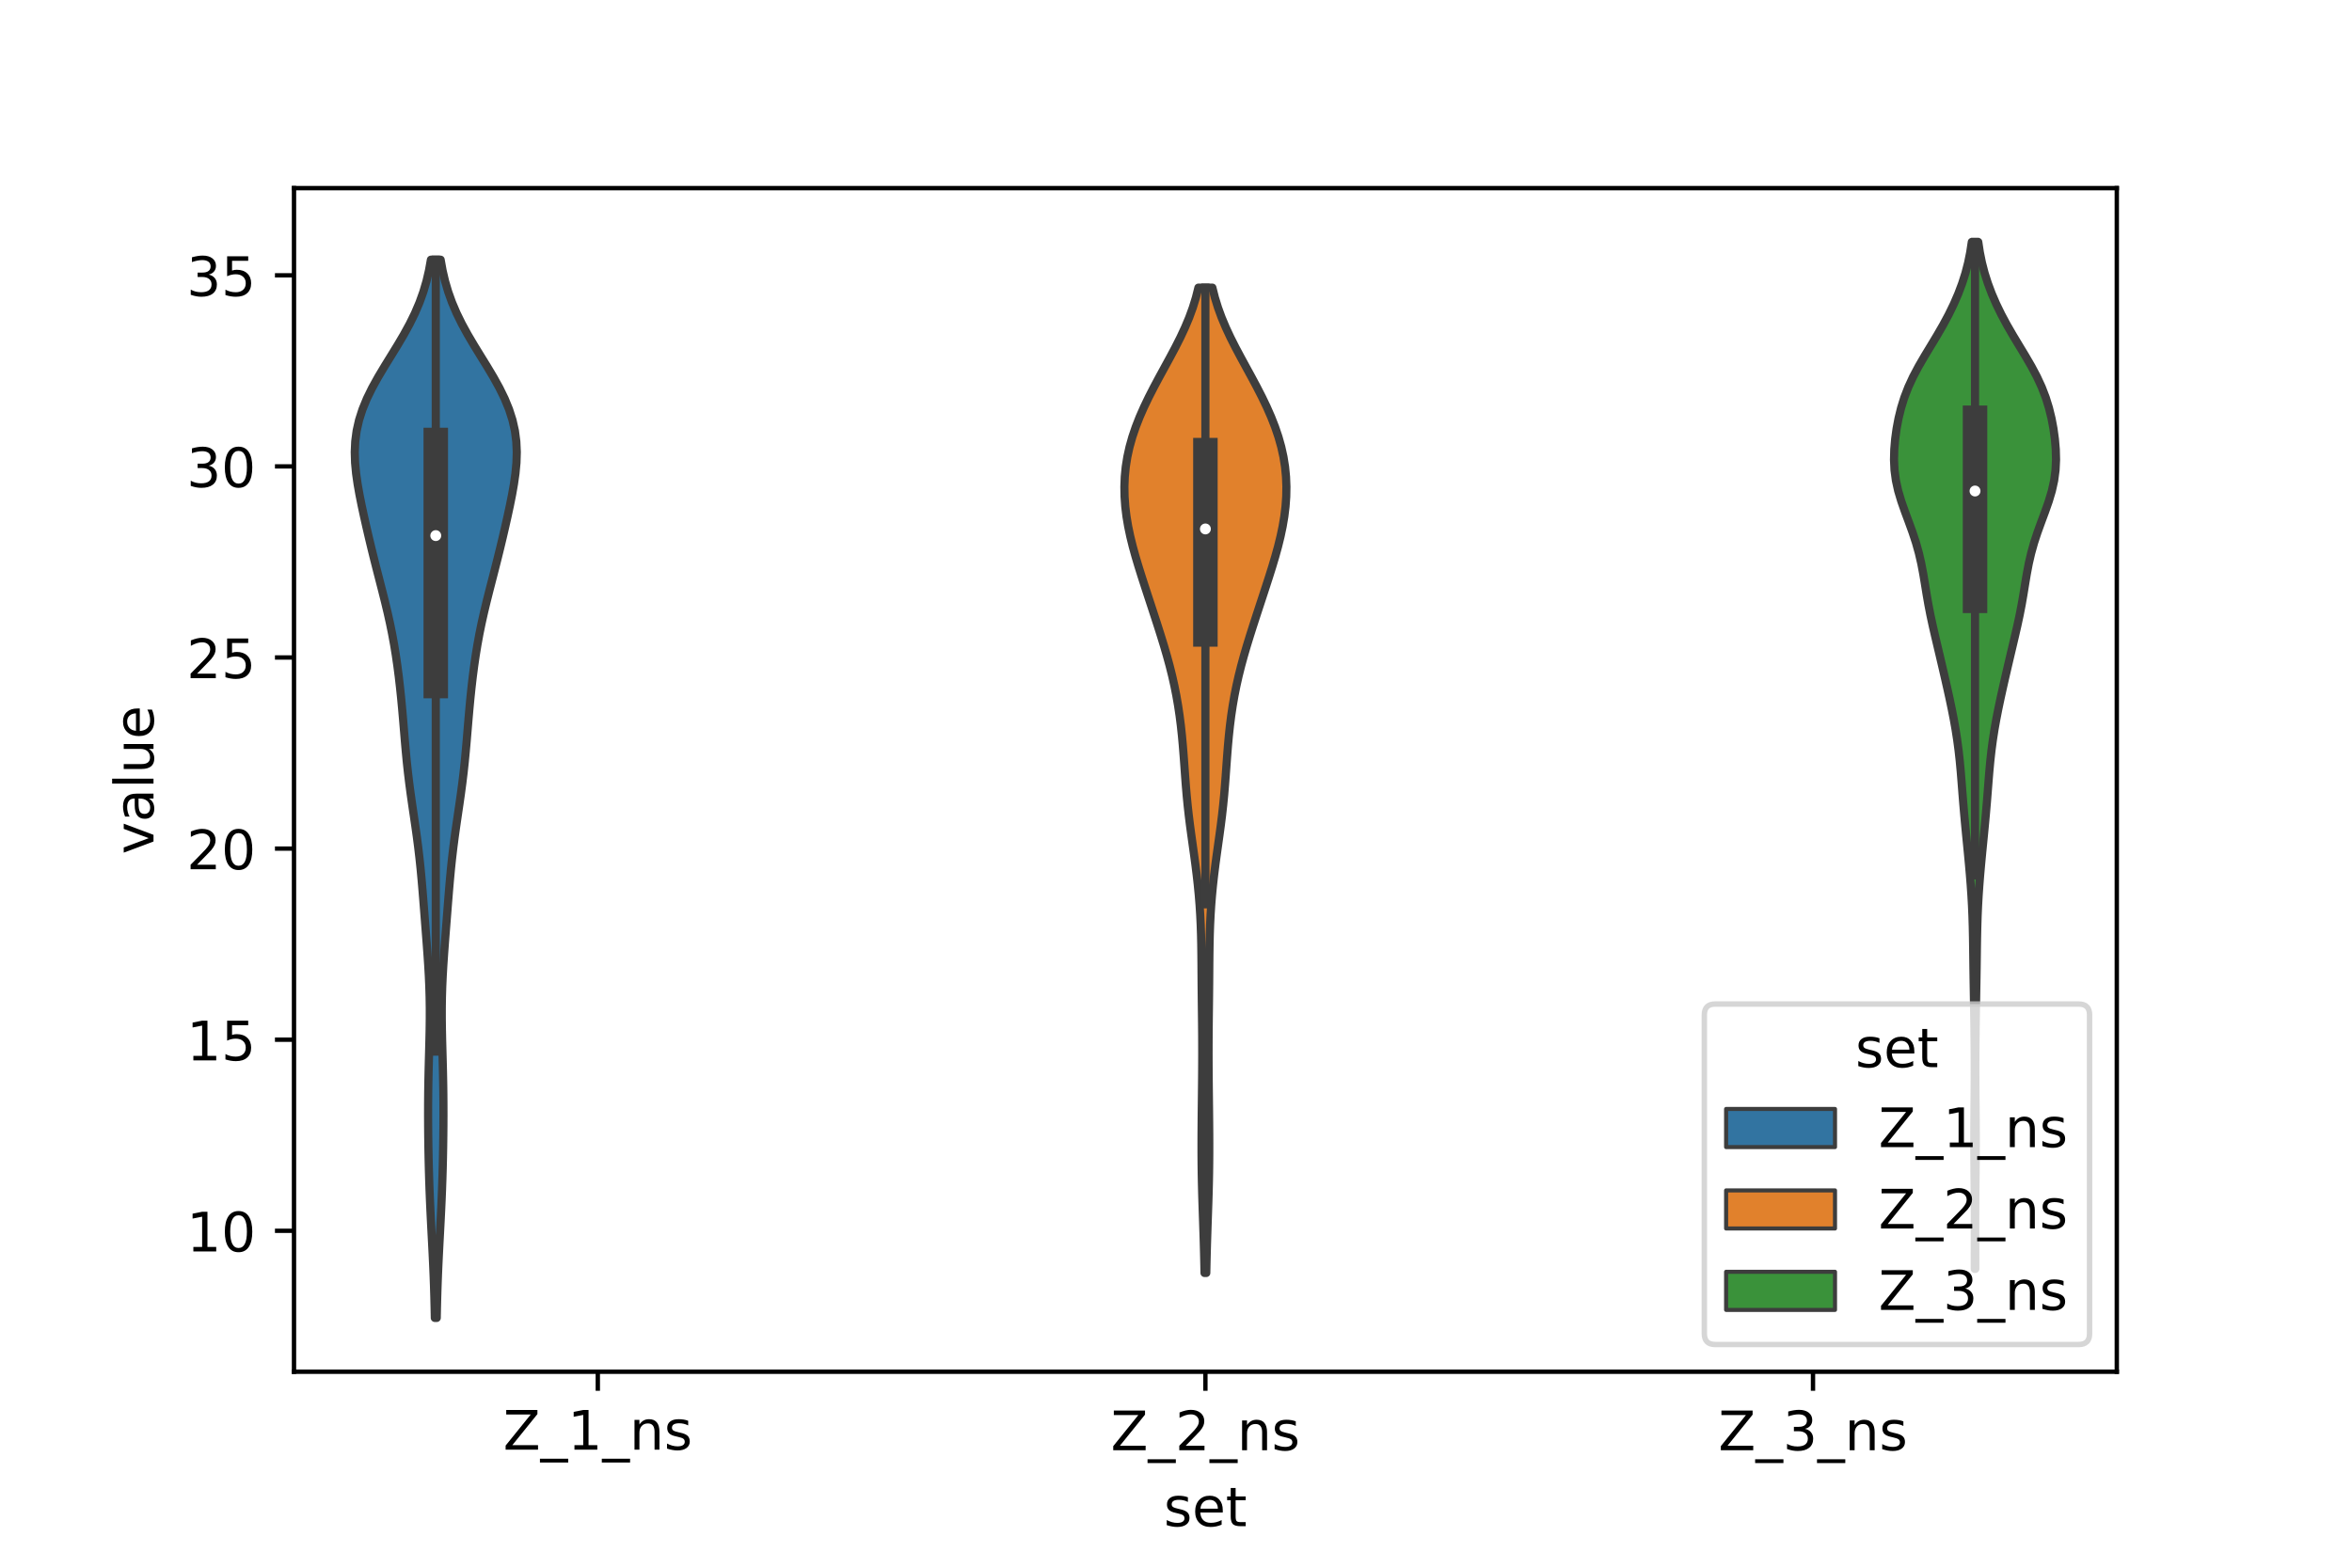 <?xml version="1.0" encoding="utf-8" standalone="no"?>
<!DOCTYPE svg PUBLIC "-//W3C//DTD SVG 1.1//EN"
  "http://www.w3.org/Graphics/SVG/1.1/DTD/svg11.dtd">
<!-- Created with matplotlib (https://matplotlib.org/) -->
<svg height="288pt" version="1.1" viewBox="0 0 432 288" width="432pt" xmlns="http://www.w3.org/2000/svg" xmlns:xlink="http://www.w3.org/1999/xlink">
 <defs>
  <style type="text/css">*{stroke-linecap:butt;stroke-linejoin:round;}</style>
 </defs>
 <g id="figure_1">
  <g id="patch_1">
   <path d="M 0 288 
L 432 288 
L 432 0 
L 0 0 
z
" style="fill:#ffffff;"/>
  </g>
  <g id="axes_1">
   <g id="patch_2">
    <path d="M 54 252 
L 388.8 252 
L 388.8 34.56 
L 54 34.56 
z
" style="fill:#ffffff;"/>
   </g>
   <g id="PolyCollection_1">
    <defs>
     <path d="M 80.215 -45.884 
L 79.865 -45.884 
L 79.824 -47.847 
L 79.774 -49.811 
L 79.713 -51.775 
L 79.641 -53.738 
L 79.557 -55.702 
L 79.464 -57.666 
L 79.364 -59.63 
L 79.261 -61.593 
L 79.159 -63.557 
L 79.062 -65.521 
L 78.972 -67.484 
L 78.893 -69.448 
L 78.825 -71.412 
L 78.767 -73.375 
L 78.72 -75.339 
L 78.683 -77.303 
L 78.656 -79.267 
L 78.638 -81.23 
L 78.63 -83.194 
L 78.634 -85.158 
L 78.649 -87.121 
L 78.678 -89.085 
L 78.718 -91.049 
L 78.767 -93.012 
L 78.821 -94.976 
L 78.872 -96.94 
L 78.914 -98.904 
L 78.938 -100.867 
L 78.939 -102.831 
L 78.911 -104.795 
L 78.853 -106.758 
L 78.765 -108.722 
L 78.653 -110.686 
L 78.521 -112.649 
L 78.377 -114.613 
L 78.226 -116.577 
L 78.073 -118.54 
L 77.92 -120.504 
L 77.766 -122.468 
L 77.607 -124.432 
L 77.439 -126.395 
L 77.255 -128.359 
L 77.049 -130.323 
L 76.819 -132.286 
L 76.565 -134.25 
L 76.29 -136.214 
L 76.004 -138.177 
L 75.715 -140.141 
L 75.435 -142.105 
L 75.173 -144.069 
L 74.935 -146.032 
L 74.722 -147.996 
L 74.533 -149.96 
L 74.36 -151.923 
L 74.196 -153.887 
L 74.032 -155.851 
L 73.86 -157.814 
L 73.675 -159.778 
L 73.47 -161.742 
L 73.243 -163.706 
L 72.989 -165.669 
L 72.703 -167.633 
L 72.382 -169.597 
L 72.022 -171.56 
L 71.621 -173.524 
L 71.182 -175.488 
L 70.711 -177.451 
L 70.217 -179.415 
L 69.712 -181.379 
L 69.206 -183.343 
L 68.708 -185.306 
L 68.222 -187.27 
L 67.751 -189.234 
L 67.294 -191.197 
L 66.851 -193.161 
L 66.428 -195.125 
L 66.034 -197.088 
L 65.686 -199.052 
L 65.406 -201.016 
L 65.221 -202.98 
L 65.16 -204.943 
L 65.249 -206.907 
L 65.508 -208.871 
L 65.951 -210.834 
L 66.579 -212.798 
L 67.384 -214.762 
L 68.345 -216.725 
L 69.431 -218.689 
L 70.603 -220.653 
L 71.814 -222.617 
L 73.021 -224.58 
L 74.179 -226.544 
L 75.254 -228.508 
L 76.218 -230.471 
L 77.055 -232.435 
L 77.76 -234.399 
L 78.336 -236.362 
L 78.794 -238.326 
L 79.148 -240.29 
L 80.932 -240.29 
L 80.932 -240.29 
L 81.286 -238.326 
L 81.744 -236.362 
L 82.32 -234.399 
L 83.025 -232.435 
L 83.862 -230.471 
L 84.826 -228.508 
L 85.901 -226.544 
L 87.059 -224.58 
L 88.266 -222.617 
L 89.477 -220.653 
L 90.649 -218.689 
L 91.735 -216.725 
L 92.696 -214.762 
L 93.501 -212.798 
L 94.129 -210.834 
L 94.572 -208.871 
L 94.831 -206.907 
L 94.92 -204.943 
L 94.859 -202.98 
L 94.674 -201.016 
L 94.394 -199.052 
L 94.046 -197.088 
L 93.652 -195.125 
L 93.229 -193.161 
L 92.786 -191.197 
L 92.329 -189.234 
L 91.858 -187.27 
L 91.372 -185.306 
L 90.874 -183.343 
L 90.368 -181.379 
L 89.863 -179.415 
L 89.369 -177.451 
L 88.898 -175.488 
L 88.459 -173.524 
L 88.058 -171.56 
L 87.698 -169.597 
L 87.377 -167.633 
L 87.091 -165.669 
L 86.837 -163.706 
L 86.61 -161.742 
L 86.405 -159.778 
L 86.22 -157.814 
L 86.048 -155.851 
L 85.884 -153.887 
L 85.72 -151.923 
L 85.547 -149.96 
L 85.358 -147.996 
L 85.145 -146.032 
L 84.907 -144.069 
L 84.645 -142.105 
L 84.365 -140.141 
L 84.076 -138.177 
L 83.79 -136.214 
L 83.515 -134.25 
L 83.261 -132.286 
L 83.031 -130.323 
L 82.825 -128.359 
L 82.641 -126.395 
L 82.473 -124.432 
L 82.314 -122.468 
L 82.16 -120.504 
L 82.007 -118.54 
L 81.854 -116.577 
L 81.703 -114.613 
L 81.559 -112.649 
L 81.427 -110.686 
L 81.315 -108.722 
L 81.227 -106.758 
L 81.169 -104.795 
L 81.141 -102.831 
L 81.142 -100.867 
L 81.166 -98.904 
L 81.208 -96.94 
L 81.259 -94.976 
L 81.313 -93.012 
L 81.362 -91.049 
L 81.402 -89.085 
L 81.431 -87.121 
L 81.446 -85.158 
L 81.45 -83.194 
L 81.442 -81.23 
L 81.424 -79.267 
L 81.397 -77.303 
L 81.36 -75.339 
L 81.313 -73.375 
L 81.255 -71.412 
L 81.187 -69.448 
L 81.108 -67.484 
L 81.018 -65.521 
L 80.921 -63.557 
L 80.819 -61.593 
L 80.716 -59.63 
L 80.616 -57.666 
L 80.523 -55.702 
L 80.439 -53.738 
L 80.367 -51.775 
L 80.306 -49.811 
L 80.256 -47.847 
L 80.215 -45.884 
z
" id="m08a844b5ec" style="stroke:#3d3d3d;stroke-width:1.5;"/>
    </defs>
    <g clip-path="url(#p04033cd1af)">
     <use style="fill:#3274a1;stroke:#3d3d3d;stroke-width:1.5;" x="0" xlink:href="#m08a844b5ec" y="288"/>
    </g>
   </g>
   <g id="PolyCollection_2">
    <defs>
     <path d="M 221.561 -54.142 
L 221.239 -54.142 
L 221.2 -55.97 
L 221.156 -57.799 
L 221.106 -59.627 
L 221.049 -61.455 
L 220.989 -63.284 
L 220.926 -65.112 
L 220.865 -66.941 
L 220.81 -68.769 
L 220.763 -70.598 
L 220.727 -72.426 
L 220.703 -74.254 
L 220.69 -76.083 
L 220.688 -77.911 
L 220.694 -79.74 
L 220.708 -81.568 
L 220.725 -83.397 
L 220.746 -85.225 
L 220.767 -87.054 
L 220.787 -88.882 
L 220.803 -90.71 
L 220.815 -92.539 
L 220.82 -94.367 
L 220.817 -96.196 
L 220.808 -98.024 
L 220.791 -99.853 
L 220.771 -101.681 
L 220.748 -103.509 
L 220.727 -105.338 
L 220.709 -107.166 
L 220.694 -108.995 
L 220.681 -110.823 
L 220.664 -112.652 
L 220.639 -114.48 
L 220.598 -116.308 
L 220.535 -118.137 
L 220.446 -119.965 
L 220.328 -121.794 
L 220.18 -123.622 
L 220.003 -125.451 
L 219.798 -127.279 
L 219.57 -129.107 
L 219.325 -130.936 
L 219.07 -132.764 
L 218.814 -134.593 
L 218.568 -136.421 
L 218.34 -138.25 
L 218.137 -140.078 
L 217.959 -141.907 
L 217.804 -143.735 
L 217.665 -145.563 
L 217.534 -147.392 
L 217.4 -149.22 
L 217.254 -151.049 
L 217.087 -152.877 
L 216.89 -154.706 
L 216.658 -156.534 
L 216.385 -158.362 
L 216.068 -160.191 
L 215.703 -162.019 
L 215.292 -163.848 
L 214.834 -165.676 
L 214.334 -167.505 
L 213.8 -169.333 
L 213.238 -171.161 
L 212.658 -172.99 
L 212.065 -174.818 
L 211.467 -176.647 
L 210.866 -178.475 
L 210.267 -180.304 
L 209.677 -182.132 
L 209.104 -183.96 
L 208.558 -185.789 
L 208.053 -187.617 
L 207.602 -189.446 
L 207.217 -191.274 
L 206.908 -193.103 
L 206.684 -194.931 
L 206.553 -196.76 
L 206.52 -198.588 
L 206.591 -200.416 
L 206.771 -202.245 
L 207.063 -204.073 
L 207.467 -205.902 
L 207.981 -207.73 
L 208.601 -209.559 
L 209.317 -211.387 
L 210.121 -213.215 
L 210.998 -215.044 
L 211.934 -216.872 
L 212.911 -218.701 
L 213.91 -220.529 
L 214.907 -222.358 
L 215.88 -224.186 
L 216.804 -226.014 
L 217.657 -227.843 
L 218.424 -229.671 
L 219.091 -231.5 
L 219.655 -233.328 
L 220.117 -235.157 
L 222.683 -235.157 
L 222.683 -235.157 
L 223.145 -233.328 
L 223.709 -231.5 
L 224.376 -229.671 
L 225.143 -227.843 
L 225.996 -226.014 
L 226.92 -224.186 
L 227.893 -222.358 
L 228.89 -220.529 
L 229.889 -218.701 
L 230.866 -216.872 
L 231.802 -215.044 
L 232.679 -213.215 
L 233.483 -211.387 
L 234.199 -209.559 
L 234.819 -207.73 
L 235.333 -205.902 
L 235.737 -204.073 
L 236.029 -202.245 
L 236.209 -200.416 
L 236.28 -198.588 
L 236.247 -196.76 
L 236.116 -194.931 
L 235.892 -193.103 
L 235.583 -191.274 
L 235.198 -189.446 
L 234.747 -187.617 
L 234.242 -185.789 
L 233.696 -183.96 
L 233.123 -182.132 
L 232.533 -180.304 
L 231.934 -178.475 
L 231.333 -176.647 
L 230.735 -174.818 
L 230.142 -172.99 
L 229.562 -171.161 
L 229 -169.333 
L 228.466 -167.505 
L 227.966 -165.676 
L 227.508 -163.848 
L 227.097 -162.019 
L 226.732 -160.191 
L 226.415 -158.362 
L 226.142 -156.534 
L 225.91 -154.706 
L 225.713 -152.877 
L 225.546 -151.049 
L 225.4 -149.22 
L 225.266 -147.392 
L 225.135 -145.563 
L 224.996 -143.735 
L 224.841 -141.907 
L 224.663 -140.078 
L 224.46 -138.25 
L 224.232 -136.421 
L 223.986 -134.593 
L 223.73 -132.764 
L 223.475 -130.936 
L 223.23 -129.107 
L 223.002 -127.279 
L 222.797 -125.451 
L 222.62 -123.622 
L 222.472 -121.794 
L 222.354 -119.965 
L 222.265 -118.137 
L 222.202 -116.308 
L 222.161 -114.48 
L 222.136 -112.652 
L 222.119 -110.823 
L 222.106 -108.995 
L 222.091 -107.166 
L 222.073 -105.338 
L 222.052 -103.509 
L 222.029 -101.681 
L 222.009 -99.853 
L 221.992 -98.024 
L 221.983 -96.196 
L 221.98 -94.367 
L 221.985 -92.539 
L 221.997 -90.71 
L 222.013 -88.882 
L 222.033 -87.054 
L 222.054 -85.225 
L 222.075 -83.397 
L 222.092 -81.568 
L 222.106 -79.74 
L 222.112 -77.911 
L 222.11 -76.083 
L 222.097 -74.254 
L 222.073 -72.426 
L 222.037 -70.598 
L 221.99 -68.769 
L 221.935 -66.941 
L 221.874 -65.112 
L 221.811 -63.284 
L 221.751 -61.455 
L 221.694 -59.627 
L 221.644 -57.799 
L 221.6 -55.97 
L 221.561 -54.142 
z
" id="m2ca6025d3b" style="stroke:#3d3d3d;stroke-width:1.5;"/>
    </defs>
    <g clip-path="url(#p04033cd1af)">
     <use style="fill:#e1812c;stroke:#3d3d3d;stroke-width:1.5;" x="0" xlink:href="#m2ca6025d3b" y="288"/>
    </g>
   </g>
   <g id="PolyCollection_3">
    <defs>
     <path d="M 362.813 -54.891 
L 362.707 -54.891 
L 362.708 -56.797 
L 362.712 -58.702 
L 362.717 -60.608 
L 362.72 -62.514 
L 362.719 -64.42 
L 362.712 -66.325 
L 362.7 -68.231 
L 362.683 -70.137 
L 362.664 -72.042 
L 362.645 -73.948 
L 362.631 -75.854 
L 362.623 -77.76 
L 362.623 -79.665 
L 362.632 -81.571 
L 362.648 -83.477 
L 362.666 -85.382 
L 362.684 -87.288 
L 362.697 -89.194 
L 362.702 -91.1 
L 362.7 -93.005 
L 362.691 -94.911 
L 362.674 -96.817 
L 362.653 -98.722 
L 362.626 -100.628 
L 362.596 -102.534 
L 362.562 -104.44 
L 362.528 -106.345 
L 362.495 -108.251 
L 362.466 -110.157 
L 362.441 -112.062 
L 362.417 -113.968 
L 362.387 -115.874 
L 362.346 -117.779 
L 362.287 -119.685 
L 362.205 -121.591 
L 362.098 -123.497 
L 361.968 -125.402 
L 361.817 -127.308 
L 361.649 -129.214 
L 361.47 -131.119 
L 361.284 -133.025 
L 361.097 -134.931 
L 360.915 -136.837 
L 360.742 -138.742 
L 360.58 -140.648 
L 360.429 -142.554 
L 360.281 -144.459 
L 360.125 -146.365 
L 359.947 -148.271 
L 359.735 -150.177 
L 359.482 -152.082 
L 359.186 -153.988 
L 358.848 -155.894 
L 358.474 -157.799 
L 358.073 -159.705 
L 357.652 -161.611 
L 357.218 -163.517 
L 356.777 -165.422 
L 356.33 -167.328 
L 355.879 -169.234 
L 355.429 -171.139 
L 354.991 -173.045 
L 354.58 -174.951 
L 354.208 -176.856 
L 353.876 -178.762 
L 353.567 -180.668 
L 353.25 -182.574 
L 352.888 -184.479 
L 352.447 -186.385 
L 351.913 -188.291 
L 351.287 -190.196 
L 350.596 -192.102 
L 349.887 -194.008 
L 349.218 -195.914 
L 348.649 -197.819 
L 348.227 -199.725 
L 347.972 -201.631 
L 347.88 -203.536 
L 347.929 -205.442 
L 348.093 -207.348 
L 348.355 -209.254 
L 348.714 -211.159 
L 349.181 -213.065 
L 349.773 -214.971 
L 350.506 -216.876 
L 351.386 -218.782 
L 352.396 -220.688 
L 353.502 -222.594 
L 354.655 -224.499 
L 355.803 -226.405 
L 356.903 -228.311 
L 357.925 -230.216 
L 358.853 -232.122 
L 359.679 -234.028 
L 360.396 -235.934 
L 361.002 -237.839 
L 361.494 -239.745 
L 361.879 -241.651 
L 362.168 -243.556 
L 363.352 -243.556 
L 363.352 -243.556 
L 363.641 -241.651 
L 364.026 -239.745 
L 364.518 -237.839 
L 365.124 -235.934 
L 365.841 -234.028 
L 366.667 -232.122 
L 367.595 -230.216 
L 368.617 -228.311 
L 369.717 -226.405 
L 370.865 -224.499 
L 372.017 -222.594 
L 373.124 -220.688 
L 374.134 -218.782 
L 375.014 -216.876 
L 375.747 -214.971 
L 376.339 -213.065 
L 376.806 -211.159 
L 377.165 -209.254 
L 377.427 -207.348 
L 377.591 -205.442 
L 377.64 -203.536 
L 377.548 -201.631 
L 377.293 -199.725 
L 376.871 -197.819 
L 376.302 -195.914 
L 375.633 -194.008 
L 374.924 -192.102 
L 374.233 -190.196 
L 373.607 -188.291 
L 373.073 -186.385 
L 372.632 -184.479 
L 372.27 -182.574 
L 371.953 -180.668 
L 371.644 -178.762 
L 371.312 -176.856 
L 370.94 -174.951 
L 370.529 -173.045 
L 370.091 -171.139 
L 369.641 -169.234 
L 369.19 -167.328 
L 368.743 -165.422 
L 368.302 -163.517 
L 367.868 -161.611 
L 367.447 -159.705 
L 367.046 -157.799 
L 366.672 -155.894 
L 366.334 -153.988 
L 366.038 -152.082 
L 365.785 -150.177 
L 365.573 -148.271 
L 365.395 -146.365 
L 365.239 -144.459 
L 365.091 -142.554 
L 364.94 -140.648 
L 364.778 -138.742 
L 364.605 -136.837 
L 364.423 -134.931 
L 364.236 -133.025 
L 364.05 -131.119 
L 363.871 -129.214 
L 363.703 -127.308 
L 363.552 -125.402 
L 363.422 -123.497 
L 363.315 -121.591 
L 363.233 -119.685 
L 363.174 -117.779 
L 363.133 -115.874 
L 363.103 -113.968 
L 363.079 -112.062 
L 363.054 -110.157 
L 363.025 -108.251 
L 362.992 -106.345 
L 362.958 -104.44 
L 362.924 -102.534 
L 362.894 -100.628 
L 362.867 -98.722 
L 362.846 -96.817 
L 362.829 -94.911 
L 362.82 -93.005 
L 362.818 -91.1 
L 362.823 -89.194 
L 362.836 -87.288 
L 362.854 -85.382 
L 362.872 -83.477 
L 362.888 -81.571 
L 362.897 -79.665 
L 362.897 -77.76 
L 362.889 -75.854 
L 362.875 -73.948 
L 362.856 -72.042 
L 362.837 -70.137 
L 362.82 -68.231 
L 362.808 -66.325 
L 362.801 -64.42 
L 362.8 -62.514 
L 362.803 -60.608 
L 362.808 -58.702 
L 362.812 -56.797 
L 362.813 -54.891 
z
" id="mf9730cfef3" style="stroke:#3d3d3d;stroke-width:1.5;"/>
    </defs>
    <g clip-path="url(#p04033cd1af)">
     <use style="fill:#3a923a;stroke:#3d3d3d;stroke-width:1.5;" x="0" xlink:href="#mf9730cfef3" y="288"/>
    </g>
   </g>
   <g id="patch_3">
    <path clip-path="url(#p04033cd1af)" d="M 109.8 296.319 
L 109.8 296.319 
L 109.8 296.319 
L 109.8 296.319 
z
" style="fill:#3274a1;stroke:#3d3d3d;stroke-linejoin:miter;stroke-width:0.75;"/>
   </g>
   <g id="patch_4">
    <path clip-path="url(#p04033cd1af)" d="M 109.8 296.319 
L 109.8 296.319 
L 109.8 296.319 
L 109.8 296.319 
z
" style="fill:#e1812c;stroke:#3d3d3d;stroke-linejoin:miter;stroke-width:0.75;"/>
   </g>
   <g id="patch_5">
    <path clip-path="url(#p04033cd1af)" d="M 109.8 296.319 
L 109.8 296.319 
L 109.8 296.319 
L 109.8 296.319 
z
" style="fill:#3a923a;stroke:#3d3d3d;stroke-linejoin:miter;stroke-width:0.75;"/>
   </g>
   <g id="matplotlib.axis_1">
    <g id="xtick_1">
     <g id="line2d_1">
      <defs>
       <path d="M 0 0 
L 0 3.5 
" id="m01a2fa500d" style="stroke:#000000;stroke-width:0.8;"/>
      </defs>
      <g>
       <use style="stroke:#000000;stroke-width:0.8;" x="109.8" xlink:href="#m01a2fa500d" y="252"/>
      </g>
     </g>
     <g id="text_1">
      <!-- Z_1_ns -->
      <g transform="translate(92.42 266.32)scale(0.1 -0.1)">
       <defs>
        <path d="M 5.609 72.906 
L 62.891 72.906 
L 62.891 65.375 
L 16.797 8.297 
L 64.016 8.297 
L 64.016 0 
L 4.5 0 
L 4.5 7.516 
L 50.594 64.594 
L 5.609 64.594 
z
" id="DejaVuSans-90"/>
        <path d="M 50.984 -16.609 
L 50.984 -23.578 
L -0.984 -23.578 
L -0.984 -16.609 
z
" id="DejaVuSans-95"/>
        <path d="M 12.406 8.297 
L 28.516 8.297 
L 28.516 63.922 
L 10.984 60.406 
L 10.984 69.391 
L 28.422 72.906 
L 38.281 72.906 
L 38.281 8.297 
L 54.391 8.297 
L 54.391 0 
L 12.406 0 
z
" id="DejaVuSans-49"/>
        <path d="M 54.891 33.016 
L 54.891 0 
L 45.906 0 
L 45.906 32.719 
Q 45.906 40.484 42.875 44.328 
Q 39.844 48.188 33.797 48.188 
Q 26.516 48.188 22.312 43.547 
Q 18.109 38.922 18.109 30.906 
L 18.109 0 
L 9.078 0 
L 9.078 54.688 
L 18.109 54.688 
L 18.109 46.188 
Q 21.344 51.125 25.703 53.562 
Q 30.078 56 35.797 56 
Q 45.219 56 50.047 50.172 
Q 54.891 44.344 54.891 33.016 
z
" id="DejaVuSans-110"/>
        <path d="M 44.281 53.078 
L 44.281 44.578 
Q 40.484 46.531 36.375 47.5 
Q 32.281 48.484 27.875 48.484 
Q 21.188 48.484 17.844 46.438 
Q 14.5 44.391 14.5 40.281 
Q 14.5 37.156 16.891 35.375 
Q 19.281 33.594 26.516 31.984 
L 29.594 31.297 
Q 39.156 29.25 43.188 25.516 
Q 47.219 21.781 47.219 15.094 
Q 47.219 7.469 41.188 3.016 
Q 35.156 -1.422 24.609 -1.422 
Q 20.219 -1.422 15.453 -0.562 
Q 10.688 0.297 5.422 2 
L 5.422 11.281 
Q 10.406 8.688 15.234 7.391 
Q 20.062 6.109 24.812 6.109 
Q 31.156 6.109 34.562 8.281 
Q 37.984 10.453 37.984 14.406 
Q 37.984 18.062 35.516 20.016 
Q 33.062 21.969 24.703 23.781 
L 21.578 24.516 
Q 13.234 26.266 9.516 29.906 
Q 5.812 33.547 5.812 39.891 
Q 5.812 47.609 11.281 51.797 
Q 16.75 56 26.812 56 
Q 31.781 56 36.172 55.266 
Q 40.578 54.547 44.281 53.078 
z
" id="DejaVuSans-115"/>
       </defs>
       <use xlink:href="#DejaVuSans-90"/>
       <use x="68.506" xlink:href="#DejaVuSans-95"/>
       <use x="118.506" xlink:href="#DejaVuSans-49"/>
       <use x="182.129" xlink:href="#DejaVuSans-95"/>
       <use x="232.129" xlink:href="#DejaVuSans-110"/>
       <use x="295.508" xlink:href="#DejaVuSans-115"/>
      </g>
     </g>
    </g>
    <g id="xtick_2">
     <g id="line2d_2">
      <g>
       <use style="stroke:#000000;stroke-width:0.8;" x="221.4" xlink:href="#m01a2fa500d" y="252"/>
      </g>
     </g>
     <g id="text_2">
      <!-- Z_2_ns -->
      <g transform="translate(204.02 266.422)scale(0.1 -0.1)">
       <defs>
        <path d="M 19.188 8.297 
L 53.609 8.297 
L 53.609 0 
L 7.328 0 
L 7.328 8.297 
Q 12.938 14.109 22.625 23.891 
Q 32.328 33.688 34.812 36.531 
Q 39.547 41.844 41.422 45.531 
Q 43.312 49.219 43.312 52.781 
Q 43.312 58.594 39.234 62.25 
Q 35.156 65.922 28.609 65.922 
Q 23.969 65.922 18.812 64.312 
Q 13.672 62.703 7.812 59.422 
L 7.812 69.391 
Q 13.766 71.781 18.938 73 
Q 24.125 74.219 28.422 74.219 
Q 39.75 74.219 46.484 68.547 
Q 53.219 62.891 53.219 53.422 
Q 53.219 48.922 51.531 44.891 
Q 49.859 40.875 45.406 35.406 
Q 44.188 33.984 37.641 27.219 
Q 31.109 20.453 19.188 8.297 
z
" id="DejaVuSans-50"/>
       </defs>
       <use xlink:href="#DejaVuSans-90"/>
       <use x="68.506" xlink:href="#DejaVuSans-95"/>
       <use x="118.506" xlink:href="#DejaVuSans-50"/>
       <use x="182.129" xlink:href="#DejaVuSans-95"/>
       <use x="232.129" xlink:href="#DejaVuSans-110"/>
       <use x="295.508" xlink:href="#DejaVuSans-115"/>
      </g>
     </g>
    </g>
    <g id="xtick_3">
     <g id="line2d_3">
      <g>
       <use style="stroke:#000000;stroke-width:0.8;" x="333" xlink:href="#m01a2fa500d" y="252"/>
      </g>
     </g>
     <g id="text_3">
      <!-- Z_3_ns -->
      <g transform="translate(315.62 266.422)scale(0.1 -0.1)">
       <defs>
        <path d="M 40.578 39.312 
Q 47.656 37.797 51.625 33 
Q 55.609 28.219 55.609 21.188 
Q 55.609 10.406 48.188 4.484 
Q 40.766 -1.422 27.094 -1.422 
Q 22.516 -1.422 17.656 -0.516 
Q 12.797 0.391 7.625 2.203 
L 7.625 11.719 
Q 11.719 9.328 16.594 8.109 
Q 21.484 6.891 26.812 6.891 
Q 36.078 6.891 40.938 10.547 
Q 45.797 14.203 45.797 21.188 
Q 45.797 27.641 41.281 31.266 
Q 36.766 34.906 28.719 34.906 
L 20.219 34.906 
L 20.219 43.016 
L 29.109 43.016 
Q 36.375 43.016 40.234 45.922 
Q 44.094 48.828 44.094 54.297 
Q 44.094 59.906 40.109 62.906 
Q 36.141 65.922 28.719 65.922 
Q 24.656 65.922 20.016 65.031 
Q 15.375 64.156 9.812 62.312 
L 9.812 71.094 
Q 15.438 72.656 20.344 73.438 
Q 25.25 74.219 29.594 74.219 
Q 40.828 74.219 47.359 69.109 
Q 53.906 64.016 53.906 55.328 
Q 53.906 49.266 50.438 45.094 
Q 46.969 40.922 40.578 39.312 
z
" id="DejaVuSans-51"/>
       </defs>
       <use xlink:href="#DejaVuSans-90"/>
       <use x="68.506" xlink:href="#DejaVuSans-95"/>
       <use x="118.506" xlink:href="#DejaVuSans-51"/>
       <use x="182.129" xlink:href="#DejaVuSans-95"/>
       <use x="232.129" xlink:href="#DejaVuSans-110"/>
       <use x="295.508" xlink:href="#DejaVuSans-115"/>
      </g>
     </g>
    </g>
    <g id="text_4">
     <!-- set -->
     <g transform="translate(213.759 280.378)scale(0.1 -0.1)">
      <defs>
       <path d="M 56.203 29.594 
L 56.203 25.203 
L 14.891 25.203 
Q 15.484 15.922 20.484 11.062 
Q 25.484 6.203 34.422 6.203 
Q 39.594 6.203 44.453 7.469 
Q 49.312 8.734 54.109 11.281 
L 54.109 2.781 
Q 49.266 0.734 44.188 -0.344 
Q 39.109 -1.422 33.891 -1.422 
Q 20.797 -1.422 13.156 6.188 
Q 5.516 13.812 5.516 26.812 
Q 5.516 40.234 12.766 48.109 
Q 20.016 56 32.328 56 
Q 43.359 56 49.781 48.891 
Q 56.203 41.797 56.203 29.594 
z
M 47.219 32.234 
Q 47.125 39.594 43.094 43.984 
Q 39.062 48.391 32.422 48.391 
Q 24.906 48.391 20.391 44.141 
Q 15.875 39.891 15.188 32.172 
z
" id="DejaVuSans-101"/>
       <path d="M 18.312 70.219 
L 18.312 54.688 
L 36.812 54.688 
L 36.812 47.703 
L 18.312 47.703 
L 18.312 18.016 
Q 18.312 11.328 20.141 9.422 
Q 21.969 7.516 27.594 7.516 
L 36.812 7.516 
L 36.812 0 
L 27.594 0 
Q 17.188 0 13.234 3.875 
Q 9.281 7.766 9.281 18.016 
L 9.281 47.703 
L 2.688 47.703 
L 2.688 54.688 
L 9.281 54.688 
L 9.281 70.219 
z
" id="DejaVuSans-116"/>
      </defs>
      <use xlink:href="#DejaVuSans-115"/>
      <use x="52.1" xlink:href="#DejaVuSans-101"/>
      <use x="113.623" xlink:href="#DejaVuSans-116"/>
     </g>
    </g>
   </g>
   <g id="matplotlib.axis_2">
    <g id="ytick_1">
     <g id="line2d_4">
      <defs>
       <path d="M 0 0 
L -3.5 0 
" id="m87dae68864" style="stroke:#000000;stroke-width:0.8;"/>
      </defs>
      <g>
       <use style="stroke:#000000;stroke-width:0.8;" x="54" xlink:href="#m87dae68864" y="226.107"/>
      </g>
     </g>
     <g id="text_5">
      <!-- 10 -->
      <g transform="translate(34.275 229.906)scale(0.1 -0.1)">
       <defs>
        <path d="M 31.781 66.406 
Q 24.172 66.406 20.328 58.906 
Q 16.5 51.422 16.5 36.375 
Q 16.5 21.391 20.328 13.891 
Q 24.172 6.391 31.781 6.391 
Q 39.453 6.391 43.281 13.891 
Q 47.125 21.391 47.125 36.375 
Q 47.125 51.422 43.281 58.906 
Q 39.453 66.406 31.781 66.406 
z
M 31.781 74.219 
Q 44.047 74.219 50.516 64.516 
Q 56.984 54.828 56.984 36.375 
Q 56.984 17.969 50.516 8.266 
Q 44.047 -1.422 31.781 -1.422 
Q 19.531 -1.422 13.062 8.266 
Q 6.594 17.969 6.594 36.375 
Q 6.594 54.828 13.062 64.516 
Q 19.531 74.219 31.781 74.219 
z
" id="DejaVuSans-48"/>
       </defs>
       <use xlink:href="#DejaVuSans-49"/>
       <use x="63.623" xlink:href="#DejaVuSans-48"/>
      </g>
     </g>
    </g>
    <g id="ytick_2">
     <g id="line2d_5">
      <g>
       <use style="stroke:#000000;stroke-width:0.8;" x="54" xlink:href="#m87dae68864" y="191"/>
      </g>
     </g>
     <g id="text_6">
      <!-- 15 -->
      <g transform="translate(34.275 194.8)scale(0.1 -0.1)">
       <defs>
        <path d="M 10.797 72.906 
L 49.516 72.906 
L 49.516 64.594 
L 19.828 64.594 
L 19.828 46.734 
Q 21.969 47.469 24.109 47.828 
Q 26.266 48.188 28.422 48.188 
Q 40.625 48.188 47.75 41.5 
Q 54.891 34.812 54.891 23.391 
Q 54.891 11.625 47.562 5.094 
Q 40.234 -1.422 26.906 -1.422 
Q 22.312 -1.422 17.547 -0.641 
Q 12.797 0.141 7.719 1.703 
L 7.719 11.625 
Q 12.109 9.234 16.797 8.062 
Q 21.484 6.891 26.703 6.891 
Q 35.156 6.891 40.078 11.328 
Q 45.016 15.766 45.016 23.391 
Q 45.016 31 40.078 35.438 
Q 35.156 39.891 26.703 39.891 
Q 22.75 39.891 18.812 39.016 
Q 14.891 38.141 10.797 36.281 
z
" id="DejaVuSans-53"/>
       </defs>
       <use xlink:href="#DejaVuSans-49"/>
       <use x="63.623" xlink:href="#DejaVuSans-53"/>
      </g>
     </g>
    </g>
    <g id="ytick_3">
     <g id="line2d_6">
      <g>
       <use style="stroke:#000000;stroke-width:0.8;" x="54" xlink:href="#m87dae68864" y="155.894"/>
      </g>
     </g>
     <g id="text_7">
      <!-- 20 -->
      <g transform="translate(34.275 159.693)scale(0.1 -0.1)">
       <use xlink:href="#DejaVuSans-50"/>
       <use x="63.623" xlink:href="#DejaVuSans-48"/>
      </g>
     </g>
    </g>
    <g id="ytick_4">
     <g id="line2d_7">
      <g>
       <use style="stroke:#000000;stroke-width:0.8;" x="54" xlink:href="#m87dae68864" y="120.788"/>
      </g>
     </g>
     <g id="text_8">
      <!-- 25 -->
      <g transform="translate(34.275 124.587)scale(0.1 -0.1)">
       <use xlink:href="#DejaVuSans-50"/>
       <use x="63.623" xlink:href="#DejaVuSans-53"/>
      </g>
     </g>
    </g>
    <g id="ytick_5">
     <g id="line2d_8">
      <g>
       <use style="stroke:#000000;stroke-width:0.8;" x="54" xlink:href="#m87dae68864" y="85.682"/>
      </g>
     </g>
     <g id="text_9">
      <!-- 30 -->
      <g transform="translate(34.275 89.481)scale(0.1 -0.1)">
       <use xlink:href="#DejaVuSans-51"/>
       <use x="63.623" xlink:href="#DejaVuSans-48"/>
      </g>
     </g>
    </g>
    <g id="ytick_6">
     <g id="line2d_9">
      <g>
       <use style="stroke:#000000;stroke-width:0.8;" x="54" xlink:href="#m87dae68864" y="50.576"/>
      </g>
     </g>
     <g id="text_10">
      <!-- 35 -->
      <g transform="translate(34.275 54.375)scale(0.1 -0.1)">
       <use xlink:href="#DejaVuSans-51"/>
       <use x="63.623" xlink:href="#DejaVuSans-53"/>
      </g>
     </g>
    </g>
    <g id="text_11">
     <!-- value -->
     <g transform="translate(28.195 156.938)rotate(-90)scale(0.1 -0.1)">
      <defs>
       <path d="M 2.984 54.688 
L 12.5 54.688 
L 29.594 8.797 
L 46.688 54.688 
L 56.203 54.688 
L 35.688 0 
L 23.484 0 
z
" id="DejaVuSans-118"/>
       <path d="M 34.281 27.484 
Q 23.391 27.484 19.188 25 
Q 14.984 22.516 14.984 16.5 
Q 14.984 11.719 18.141 8.906 
Q 21.297 6.109 26.703 6.109 
Q 34.188 6.109 38.703 11.406 
Q 43.219 16.703 43.219 25.484 
L 43.219 27.484 
z
M 52.203 31.203 
L 52.203 0 
L 43.219 0 
L 43.219 8.297 
Q 40.141 3.328 35.547 0.953 
Q 30.953 -1.422 24.312 -1.422 
Q 15.922 -1.422 10.953 3.297 
Q 6 8.016 6 15.922 
Q 6 25.141 12.172 29.828 
Q 18.359 34.516 30.609 34.516 
L 43.219 34.516 
L 43.219 35.406 
Q 43.219 41.609 39.141 45 
Q 35.062 48.391 27.688 48.391 
Q 23 48.391 18.547 47.266 
Q 14.109 46.141 10.016 43.891 
L 10.016 52.203 
Q 14.938 54.109 19.578 55.047 
Q 24.219 56 28.609 56 
Q 40.484 56 46.344 49.844 
Q 52.203 43.703 52.203 31.203 
z
" id="DejaVuSans-97"/>
       <path d="M 9.422 75.984 
L 18.406 75.984 
L 18.406 0 
L 9.422 0 
z
" id="DejaVuSans-108"/>
       <path d="M 8.5 21.578 
L 8.5 54.688 
L 17.484 54.688 
L 17.484 21.922 
Q 17.484 14.156 20.5 10.266 
Q 23.531 6.391 29.594 6.391 
Q 36.859 6.391 41.078 11.031 
Q 45.312 15.672 45.312 23.688 
L 45.312 54.688 
L 54.297 54.688 
L 54.297 0 
L 45.312 0 
L 45.312 8.406 
Q 42.047 3.422 37.719 1 
Q 33.406 -1.422 27.688 -1.422 
Q 18.266 -1.422 13.375 4.438 
Q 8.5 10.297 8.5 21.578 
z
M 31.109 56 
z
" id="DejaVuSans-117"/>
      </defs>
      <use xlink:href="#DejaVuSans-118"/>
      <use x="59.18" xlink:href="#DejaVuSans-97"/>
      <use x="120.459" xlink:href="#DejaVuSans-108"/>
      <use x="148.242" xlink:href="#DejaVuSans-117"/>
      <use x="211.621" xlink:href="#DejaVuSans-101"/>
     </g>
    </g>
   </g>
   <g id="line2d_10">
    <path clip-path="url(#p04033cd1af)" d="M 80.04 193.184 
L 80.04 47.71 
" style="fill:none;stroke:#3d3d3d;stroke-linecap:square;stroke-width:1.5;"/>
   </g>
   <g id="line2d_11">
    <path clip-path="url(#p04033cd1af)" d="M 80.04 126.035 
L 80.04 80.832 
" style="fill:none;stroke:#3d3d3d;stroke-linecap:square;stroke-width:4.5;"/>
   </g>
   <g id="line2d_12">
    <path clip-path="url(#p04033cd1af)" d="M 221.4 166.127 
L 221.4 52.843 
" style="fill:none;stroke:#3d3d3d;stroke-linecap:square;stroke-width:1.5;"/>
   </g>
   <g id="line2d_13">
    <path clip-path="url(#p04033cd1af)" d="M 221.4 116.56 
L 221.4 82.695 
" style="fill:none;stroke:#3d3d3d;stroke-linecap:square;stroke-width:4.5;"/>
   </g>
   <g id="line2d_14">
    <path clip-path="url(#p04033cd1af)" d="M 362.76 160.813 
L 362.76 44.444 
" style="fill:none;stroke:#3d3d3d;stroke-linecap:square;stroke-width:1.5;"/>
   </g>
   <g id="line2d_15">
    <path clip-path="url(#p04033cd1af)" d="M 362.76 110.378 
L 362.76 76.749 
" style="fill:none;stroke:#3d3d3d;stroke-linecap:square;stroke-width:4.5;"/>
   </g>
   <g id="patch_6">
    <path d="M 54 252 
L 54 34.56 
" style="fill:none;stroke:#000000;stroke-linecap:square;stroke-linejoin:miter;stroke-width:0.8;"/>
   </g>
   <g id="patch_7">
    <path d="M 388.8 252 
L 388.8 34.56 
" style="fill:none;stroke:#000000;stroke-linecap:square;stroke-linejoin:miter;stroke-width:0.8;"/>
   </g>
   <g id="patch_8">
    <path d="M 54 252 
L 388.8 252 
" style="fill:none;stroke:#000000;stroke-linecap:square;stroke-linejoin:miter;stroke-width:0.8;"/>
   </g>
   <g id="patch_9">
    <path d="M 54 34.56 
L 388.8 34.56 
" style="fill:none;stroke:#000000;stroke-linecap:square;stroke-linejoin:miter;stroke-width:0.8;"/>
   </g>
   <g id="PathCollection_1">
    <defs>
     <path d="M 0 1.5 
C 0.398 1.5 0.779 1.342 1.061 1.061 
C 1.342 0.779 1.5 0.398 1.5 0 
C 1.5 -0.398 1.342 -0.779 1.061 -1.061 
C 0.779 -1.342 0.398 -1.5 0 -1.5 
C -0.398 -1.5 -0.779 -1.342 -1.061 -1.061 
C -1.342 -0.779 -1.5 -0.398 -1.5 0 
C -1.5 0.398 -1.342 0.779 -1.061 1.061 
C -0.779 1.342 -0.398 1.5 0 1.5 
z
" id="m5e60eb8f75" style="stroke:#3d3d3d;"/>
    </defs>
    <g clip-path="url(#p04033cd1af)">
     <use style="fill:#ffffff;stroke:#3d3d3d;" x="80.04" xlink:href="#m5e60eb8f75" y="98.396"/>
    </g>
   </g>
   <g id="PathCollection_2">
    <g clip-path="url(#p04033cd1af)">
     <use style="fill:#ffffff;stroke:#3d3d3d;" x="221.4" xlink:href="#m5e60eb8f75" y="97.173"/>
    </g>
   </g>
   <g id="PathCollection_3">
    <g clip-path="url(#p04033cd1af)">
     <use style="fill:#ffffff;stroke:#3d3d3d;" x="362.76" xlink:href="#m5e60eb8f75" y="90.204"/>
    </g>
   </g>
   <g id="legend_1">
    <g id="patch_10">
     <path d="M 315.041 247 
L 381.8 247 
Q 383.8 247 383.8 245 
L 383.8 186.453 
Q 383.8 184.453 381.8 184.453 
L 315.041 184.453 
Q 313.041 184.453 313.041 186.453 
L 313.041 245 
Q 313.041 247 315.041 247 
z
" style="fill:#ffffff;opacity:0.8;stroke:#cccccc;stroke-linejoin:miter;"/>
    </g>
    <g id="text_12">
     <!-- set -->
     <g transform="translate(340.779 196.052)scale(0.1 -0.1)">
      <use xlink:href="#DejaVuSans-115"/>
      <use x="52.1" xlink:href="#DejaVuSans-101"/>
      <use x="113.623" xlink:href="#DejaVuSans-116"/>
     </g>
    </g>
    <g id="patch_11">
     <path d="M 317.041 210.73 
L 337.041 210.73 
L 337.041 203.73 
L 317.041 203.73 
z
" style="fill:#3274a1;stroke:#3d3d3d;stroke-linejoin:miter;stroke-width:0.75;"/>
    </g>
    <g id="text_13">
     <!-- Z_1_ns -->
     <g transform="translate(345.041 210.73)scale(0.1 -0.1)">
      <use xlink:href="#DejaVuSans-90"/>
      <use x="68.506" xlink:href="#DejaVuSans-95"/>
      <use x="118.506" xlink:href="#DejaVuSans-49"/>
      <use x="182.129" xlink:href="#DejaVuSans-95"/>
      <use x="232.129" xlink:href="#DejaVuSans-110"/>
      <use x="295.508" xlink:href="#DejaVuSans-115"/>
     </g>
    </g>
    <g id="patch_12">
     <path d="M 317.041 225.686 
L 337.041 225.686 
L 337.041 218.686 
L 317.041 218.686 
z
" style="fill:#e1812c;stroke:#3d3d3d;stroke-linejoin:miter;stroke-width:0.75;"/>
    </g>
    <g id="text_14">
     <!-- Z_2_ns -->
     <g transform="translate(345.041 225.686)scale(0.1 -0.1)">
      <use xlink:href="#DejaVuSans-90"/>
      <use x="68.506" xlink:href="#DejaVuSans-95"/>
      <use x="118.506" xlink:href="#DejaVuSans-50"/>
      <use x="182.129" xlink:href="#DejaVuSans-95"/>
      <use x="232.129" xlink:href="#DejaVuSans-110"/>
      <use x="295.508" xlink:href="#DejaVuSans-115"/>
     </g>
    </g>
    <g id="patch_13">
     <path d="M 317.041 240.642 
L 337.041 240.642 
L 337.041 233.642 
L 317.041 233.642 
z
" style="fill:#3a923a;stroke:#3d3d3d;stroke-linejoin:miter;stroke-width:0.75;"/>
    </g>
    <g id="text_15">
     <!-- Z_3_ns -->
     <g transform="translate(345.041 240.642)scale(0.1 -0.1)">
      <use xlink:href="#DejaVuSans-90"/>
      <use x="68.506" xlink:href="#DejaVuSans-95"/>
      <use x="118.506" xlink:href="#DejaVuSans-51"/>
      <use x="182.129" xlink:href="#DejaVuSans-95"/>
      <use x="232.129" xlink:href="#DejaVuSans-110"/>
      <use x="295.508" xlink:href="#DejaVuSans-115"/>
     </g>
    </g>
   </g>
  </g>
 </g>
 <defs>
  <clipPath id="p04033cd1af">
   <rect height="217.44" width="334.8" x="54" y="34.56"/>
  </clipPath>
 </defs>
</svg>
